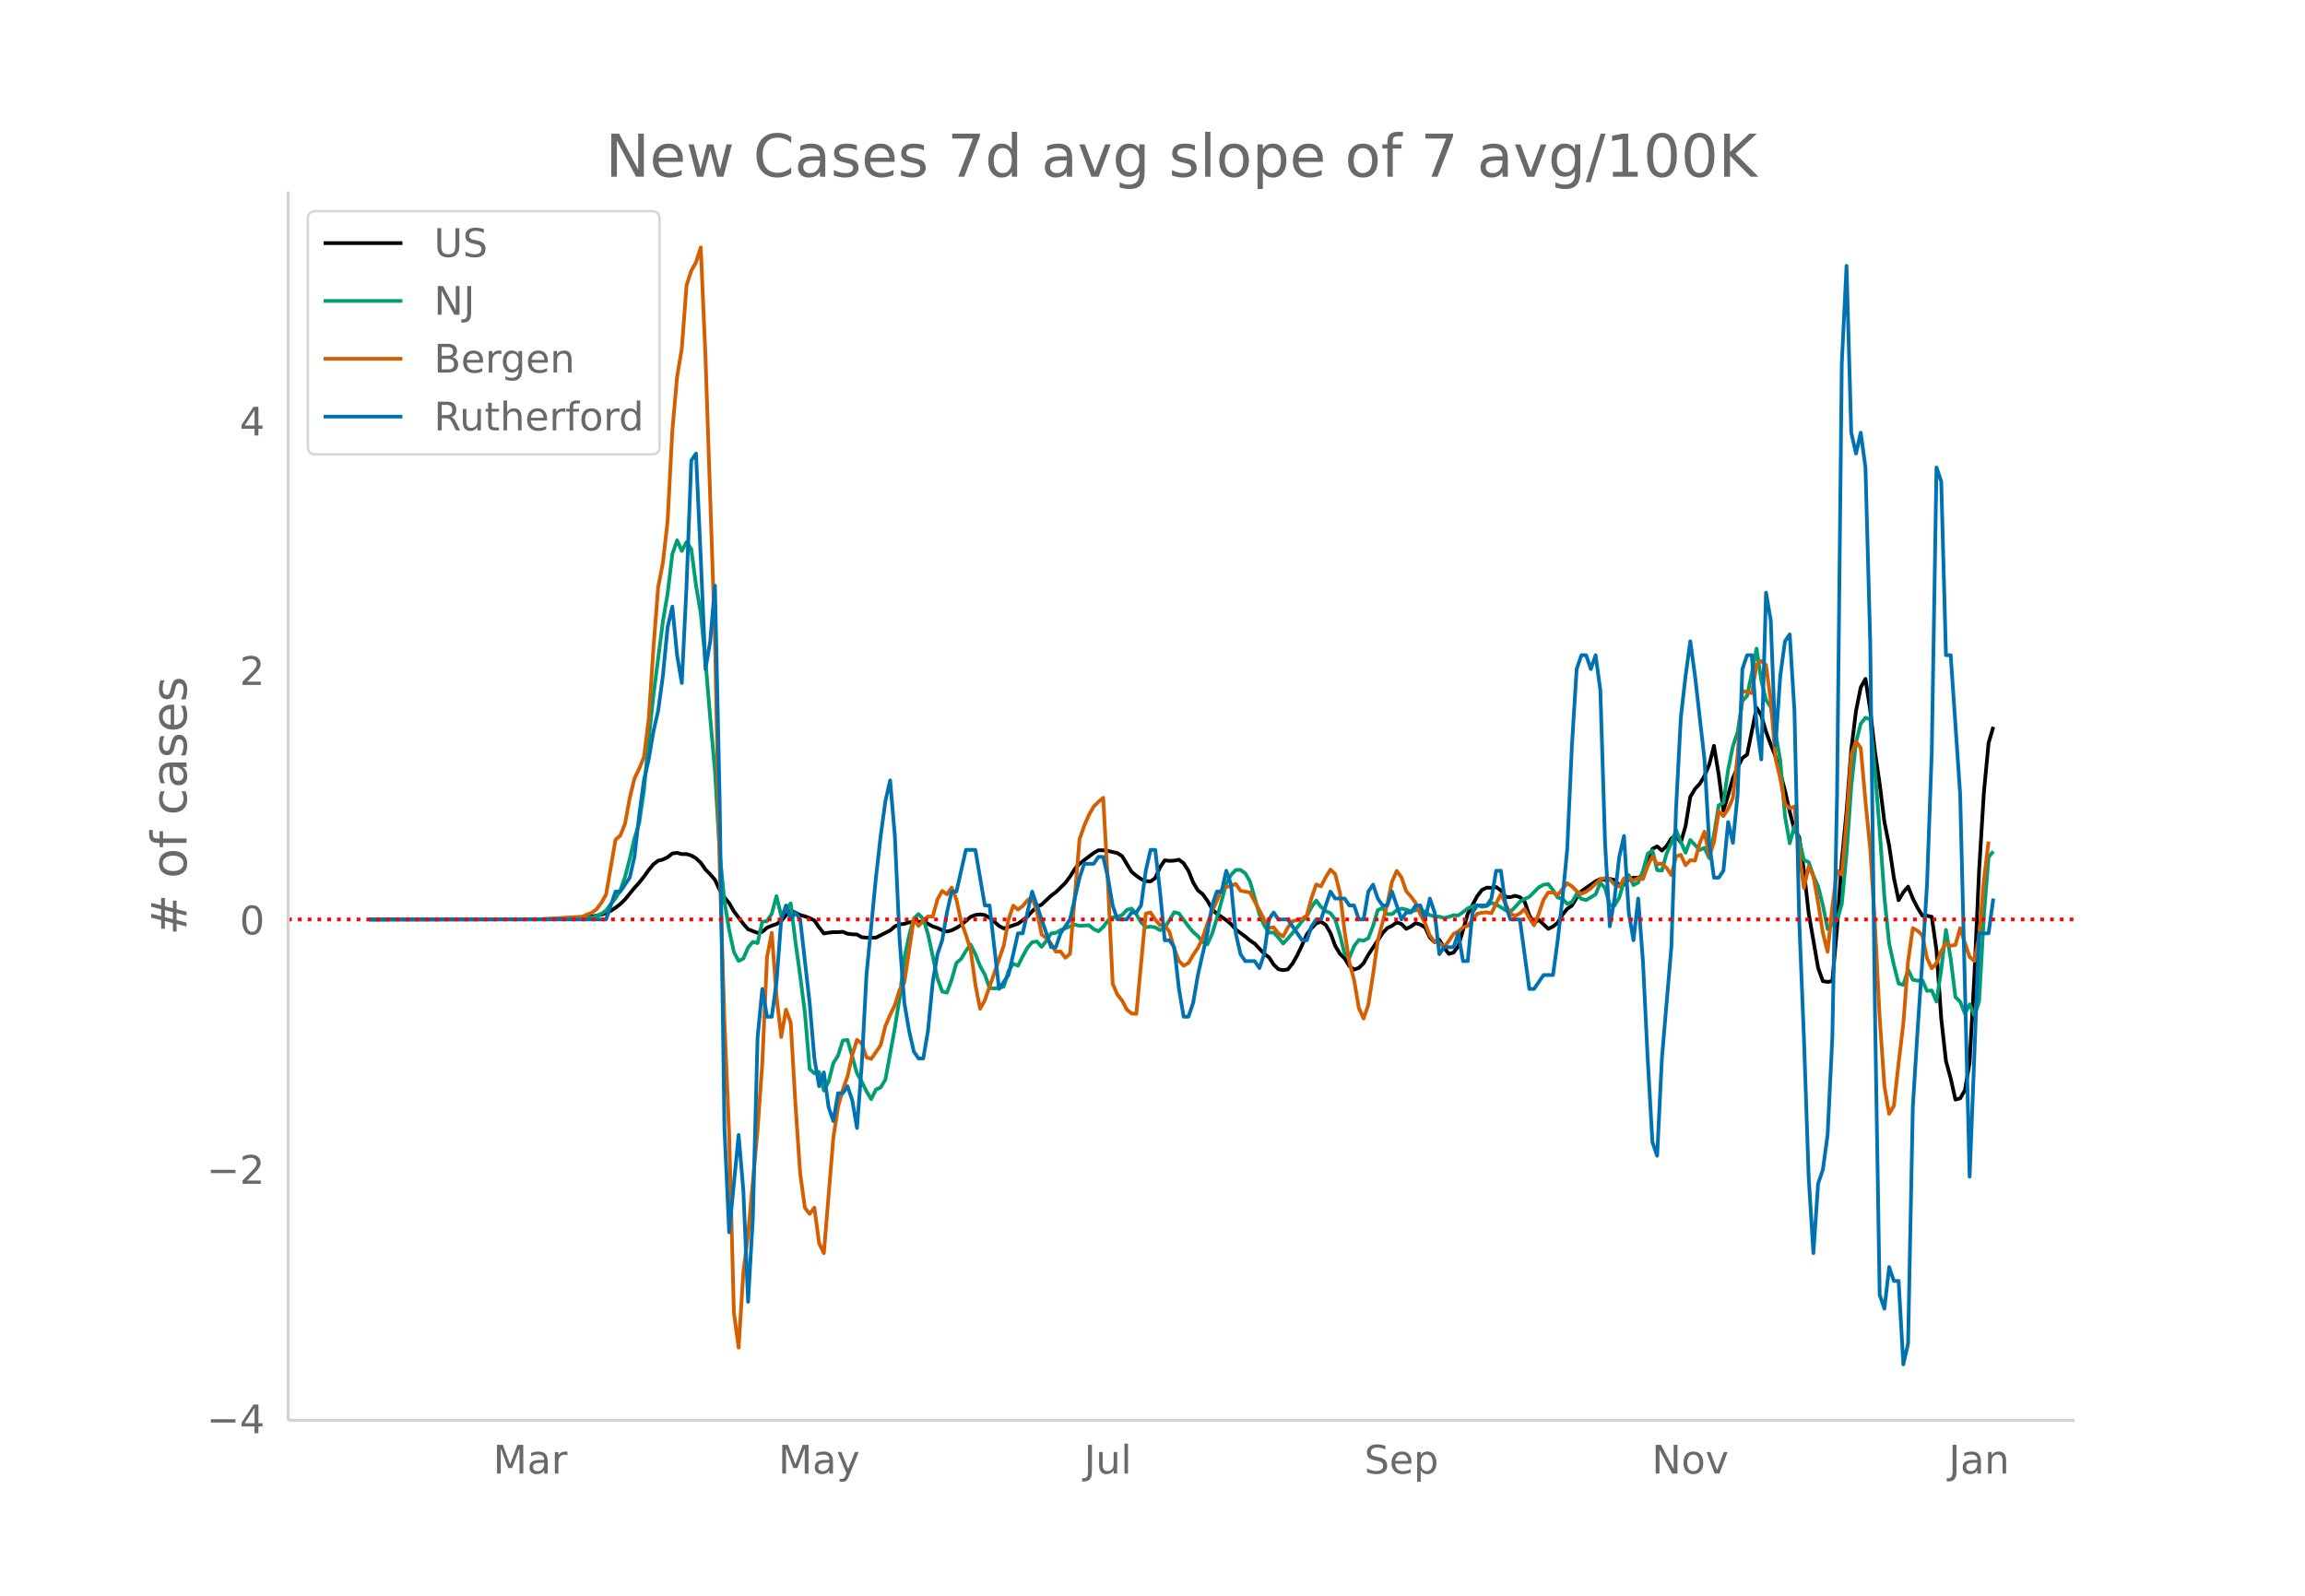 <svg height="864" viewBox="0 0 936 648" width="1248" xmlns="http://www.w3.org/2000/svg" xmlns:xlink="http://www.w3.org/1999/xlink"><defs><style>*{stroke-linecap:butt;stroke-linejoin:round}</style></defs><g id="figure_1"><path d="M0 648h936V0H0z" fill="#fff" id="patch_1"/><g id="axes_1"><path d="M117 576.72h725.4V77.76H117z" fill="none" id="patch_2"/><path clip-path="url(#pb2b8cd5cc1)" d="M149.973 373.345l71.136-.081 9.613-.246 3.845-.19 3.846-.384 3.845-.618 1.923-.403 1.922-.63 1.923-.94 1.922-1.237 1.923-1.513 1.923-1.868 3.845-4.708 1.922-2.105 1.923-2.44 1.923-2.684 1.922-2.326 1.923-1.477 1.922-.473 1.923-.924 1.923-1.527 1.922-.256 1.923.507 1.922-.005 1.923.581 1.923 1.127 1.922 1.82 1.923 2.753 1.923 1.925 1.922 2.257 1.923 4.11 1.922 2.989 1.923 2.357 1.923 3.337 3.845 5.086 1.922 2.176 3.846 1.482 1.922-.439 1.923-1.667 1.922-.806 1.923-.68 1.923-1.224 1.922-2.357 1.923-1.828 1.922.766 1.923.999 1.923.507 1.922.716 1.923.942 1.922 2.84 1.923 2.468 1.923-.331 1.922-.218 1.923.018 1.923-.164 1.922.799 1.923.233 1.922.068 1.923 1.119 1.923.165 3.845.008 5.768-2.926 1.922-1.668 1.923-.766 1.922-.247 1.923-.615 3.845-.267 1.923.037 1.922.82 1.923 1.082 1.923.637 1.922.918 1.923.509 1.923-.49 1.922-.971 1.923-1.187 3.845-3.307 1.923-.751 1.922-.267 1.923.308 1.922 1.109 1.923 1.556 1.923 1.721 1.922 1.013 1.923-.569 3.845-1.357 1.923-1.357 1.922-1.525 1.923-2.159 1.922-1.803 1.923-.908 3.845-3.614 1.923-1.434 3.845-3.715 1.923-2.596 1.922-3.09 1.923-2.1 3.845-2.983 1.923-1.414 1.922-1.109 1.923.01 1.923.27 3.845.865 1.922 1.262 3.846 6.369 1.922 1.565 1.923 1.37 1.922.813 1.923.118 1.923-1.362 1.922-4.307 1.923-2.908 1.922.241 1.923-.097 1.923-.37 1.922 1.45 1.923 3.011 1.923 4.766 1.922 3.198 1.923 1.541 1.922 2.666 1.923 3.337 1.923 1.998 3.845 2.579 1.922 1.587 1.923 2.216 3.845 2.835 1.923 1.63 1.922 1.255 3.846 4.117 1.922 1.404 1.923 2.966 1.922 1.904 1.923.373 1.923-.296 1.922-2.397 1.923-3.364 1.923-4.08 1.922-4.376 1.923-2.486 1.922-2.005 1.923-.636 1.923 1.256 1.922 3.289 1.923 5.24 1.922 3.187 1.923 1.965 1.923 3.081 1.922 1.394 1.923-.677 1.922-1.907 1.923-3.467 5.768-8.707 1.922-2.1 1.923-.899 1.923-1.413 1.922.67 1.923 1.963 1.922-.958 1.923-1.36 1.923.59 1.922 1.17 1.923 4.106 1.923 1.826 1.922-.921 1.923 3.189 1.922 2.531 1.923-.558 1.923-2.576 3.845-13.132 3.845-7.191 1.923-2.512 1.922-.93 1.923.057 1.922-.308 1.923 1.39 1.923 2.609 1.922.101 1.923-.535 1.922.54 1.923 1.733 1.923 5.663 1.922 3.163 1.923-1.368 3.845 3.672 1.923-.919 1.922-1.567 1.923-3.231 1.923-2.387 1.922-1.301 1.923-3.276 1.922-2.576 5.768-4.029 1.923-.913 1.922.312 1.923-.383 1.923.432 1.922 2.224 1.923-.285 1.922-2.28 1.923-.57 1.923-.007 1.922-.677 1.923-4.5 1.922-6.52 1.923-1.024 1.923 1.717 1.922-1.837 1.923-3.119 1.923-1.113 1.922 2.752 1.923-6.682 1.922-11.842 1.923-3.211 1.923-2.09 1.922-3.213 1.923-4.547 1.922-7.649 1.923 11.714 1.923 14.601 1.922-6.33 1.923-6.928 1.922-4.353 1.923-3.704 1.923-1.444 3.845-19.026 1.922 3.177 1.923 6.595 1.923 5.205 1.922 4.837 1.923 6.532 1.923 7.322 1.922 8.536 1.923 7.382 1.922 2.961 1.923 13.645 1.923 17.2 3.845 22.249 1.922 5.38 1.923.31 1.923-.29 1.922-21.53 1.923-27.322 1.922-20.13 1.923-25.065 1.923-15.686 1.922-9.545 1.923-3.473 1.922 12.697 1.923 16.69 1.923 13.24 1.922 15.437 1.923 9.63 1.923 13.077 1.922 9.097 1.923-3.205 1.922-2.314 1.923 4.828 1.923 3.755 1.922 3.18 1.923.05 1.922.443 1.923 13.545 1.923 27.719 1.922 17.313 1.923 7.037 1.922 8.623 1.923-.533 1.923-3.27 1.922-11.274 1.923-35.317 1.922-42.649 1.923-31.468 1.923-20.286 1.922-6.565h0" fill="none" stroke="#000" stroke-linecap="round" stroke-width="1.5" id="line2d_1"/><path clip-path="url(#pb2b8cd5cc1)" d="M149.973 373.344l78.827-.099 5.767-.203 5.768-.443 1.923-.663 1.923-.878 1.922-1.298 1.923-2.595 1.922-2.397 1.923-3.188 1.923-5.428 1.922-7.378 1.923-8.331 1.922-6.243 1.923-13.184 1.923-20.497 1.922-18.024 3.845-30.062 1.923-11.386 1.923-16.011 1.922-5.627 1.923 4.323 1.922-3.624 1.923 2.839 1.923 14.784 1.922 11.333 1.923 19.392 1.923 23.133 1.922 21.561 1.923 33.14 1.922 19.764 1.923 11.56 1.923 8.949 1.922 3.66 1.923-.96 1.922-4.51 1.923-2.263 1.923.466 1.922-8.646 1.923-.285 1.922-2.99 1.923-7.14 1.923 8.1 3.845-5.167 1.922 15.557 1.923 13.848 1.923 15.103 1.922 22.778 1.923 1.74 1.922-.582 1.923 7.54 1.923-3.537 1.922-7.558 1.923-3.072 1.923-6.12 1.922-.25 3.845 13.579 1.923 3.368 1.923 3.893 1.922 3.205 1.923-3.915 1.922-.832 1.923-3.2 3.845-20.998 1.923-12.252 1.922-16.006 1.923-9.187 1.923-6.947 1.922-1.815 1.923 2.007 1.922 6.121 3.846 18.071 1.922 5.271 1.923.46 1.923-5.318 1.922-6.749 1.923-1.652 1.922-3.252 1.923-2.549 1.923 3.828 1.922 4.91 1.923 3.44 1.922 5.463 1.923.163 1.923-.245 1.922-.494 1.923-6.406 1.922-2.897 1.923.837 1.923-3.851 1.922-3.491 1.923-2.217 1.922-.302 1.923 2.176 1.923-2.473 1.922-2.979 1.923-.233 1.922-1.1 3.846-1.512 1.922-.698 1.923.442 3.845-.204 1.923 1.542 1.922.896 1.923-1.757 1.923-2.595 1.922-1.297 1.923-.291 1.922-.64 1.923-2.1 1.923-.57 1.922 2.367 1.923 3.224 1.922 2.018 1.923-.244 1.923.303 1.922 1.128 1.923-.872 3.845-6.44 1.923.529 3.845 5.213 1.923 2.32 1.922 1.66 1.923 2.338 1.922 1.041 1.923-4.322 1.923-6.19 3.845-14.214 1.922-3.509 1.923-2.013 1.923.006 1.922 1.356 1.923 3.316 3.845 13.312 1.923 4.485 1.922 2.985 1.923-.07 1.922 2.06 1.923 2.438 1.923-2.037 3.845-4.538 1.923-2.53 1.922-1.932 1.923-3.794 1.922-2.624 1.923 2.578 1.923 1.71 1.922.82 1.923 2.566 1.922 6.272 1.923 7.727 1.923 1.507 1.922-4.696 1.923-2.53 1.922.331 1.923-1.012 1.923-4.963 1.922-6.464 1.923-.797 1.922 2.461 1.923.006 1.923-1.56 1.922-.703 1.923.419 1.922.657 1.923-.401 1.923-.192 1.922.896 1.923 1.291 1.923.483 1.922.157 1.923.53 1.922-.477 1.923-.664 1.923.088 1.922-1.344 1.923-1.507 1.922-.85 1.923-.506 1.923.722 1.922-.338 1.923-1.315 1.922.658 3.846 2.38 1.922.593 1.923-1.891 1.922-2.13 1.923-1.152 1.923-.866 3.845-3.858 1.923-1.082 1.922-.227 1.923 2.38 1.922 3.095 1.923.419 1.923 2.123 1.922-.733 1.923-3.299 1.922 2.02 1.923.482 3.845-2.298 1.923-4.77 1.922 2.193 1.923 6.929 1.923.157 1.922-3.211 1.923-6.773 1.922-2.362 1.923 4.055 1.923-1.047 1.922-4.7 1.923-6.954 1.922-1.367 1.923 7.965 1.923.233 1.922-7 1.923-4.31 1.923-5.196 1.922 4.8 1.923 4.427 1.922-5.166 3.846 4.061 1.922-.896 1.923 4.2 1.922-9.535 1.923-11.875 1.923-1.129 1.922-13.416 1.923-9.513 1.922-5.725 1.923-12.613 1.923-2.112 1.922-9.117 1.923-10.042 1.922 12.968 1.923 7.884 1.923 2.868 3.845 21.452 1.923 22.865 1.922 11.019 1.923-6.988 1.922 5.696 1.923 8.024 1.923.93 1.922 5.487 1.923 4.317 1.922 7.633 1.923 9.722 1.923-1.96 1.922-1.653 1.923-6.563 1.922-20.293 1.923-27.397 1.923-17.943 1.922-7.581 1.923-2.444 1.922.652 1.923 20.794 1.923 24.36 1.922 27.188 1.923 18.647 1.923 8.831 1.922 7.477 1.923.564 1.922-6.208 1.923 4.108 1.923.395 1.922-.203 1.923 4.334 1.922-.163 1.923 4.51 1.923-12.987 1.922-16.145 1.923 11.747 1.922 15.57 1.923 1.878 1.923 4.794 1.922-3.735 1.923 4.538 1.922-5.707 1.923-34.38 1.923-24.22 1.922-2.356h0" fill="none" stroke="#009e73" stroke-linecap="round" stroke-width="1.5" id="line2d_2"/><path clip-path="url(#pb2b8cd5cc1)" d="M149.973 373.344l69.214-.055 17.303-1.054 1.923-.886 1.922-.721 1.923-1.441 1.923-2.55 1.922-3.382 3.845-22.285 1.923-1.663 1.923-4.767 1.922-10.477 1.923-7.927 1.922-3.992 1.923-4.711 1.923-15.19 1.922-28.825 1.923-24.89 1.922-9.979 1.923-16.852 1.923-36.808 1.922-21.786 1.923-11.586 1.922-25.61 1.923-5.988 1.923-3.381 1.922-6.098 1.923 44.458 3.845 114.695 1.923 92.63 1.922 62.198 1.923 46.01 1.923 72.62 1.922 14.191 1.923-30.655 1.922-15.466 3.846-42.241 1.922-27.163 1.923-43.184 1.922-9.7 1.923 25.665 1.923 16.575 1.922-11.087 1.923 5.211 1.922 33.261 1.923 28.05 1.923 13.97 1.922 2.438 1.923-2.494 1.922 14.413 1.923 4.047 3.845-46.787 1.923-12.695 1.923-6.874 1.922-5.432 1.923-8.648 1.922-6.209 1.923 1.442 1.923 5.654 1.922.665 3.845-5.599 1.923-7.76 1.923-4.49 1.922-4.047 1.923-6.209 1.922-2.938 3.846-25.833 1.922 2.883 1.923-2.162 1.922-1.718 1.923.055 1.923-6.985 1.922-3.437 1.923 1.386 1.923-2.716 1.922 4.823 1.923 8.98 1.922 5.322 1.923 6.153 1.923 14.08 1.922 9.868 1.923-3.493 3.845-11.031 3.845-11.142 1.923-10.588 1.922-5.655 1.923 1.608 1.923-1.441 1.922-2.329 1.923-1.22 1.922 5.766 1.923 9.368 1.923 1.442 1.922 2.273 1.923 3.215 1.922-.056 1.923 2.55 1.923-1.607 3.845-46.51 1.923-5.543 1.922-4.38 1.923-3.381 1.922-1.885 1.923-1.663 1.923 34.647 1.922 40.8 1.923 4.49 1.922 2.439 1.923 3.658 1.923 1.553 1.922.166 3.845-40.744 1.923-.444 1.923 2.883 1.922 2.328 1.923-.166 1.922 2.882 1.923 6.874 1.923 4.878 1.922 1.94 1.923-1.053 1.923-3.326 1.922-2.827 1.923-4.047 1.922-5.765 1.923-5.044 3.845-8.704 1.923-1.22 1.922-.387 1.923-.832 1.923 2.772 3.845.72 7.69 14.469 1.923-.333 1.922 2.44 1.923 1.275 1.923-3.66 1.922-2.55 3.846-.942 1.922-1.33 1.923-7.206 1.922-5.433 1.923.776 1.923-3.714 1.922-3.104 1.923 1.829 1.922 7.539 1.923 15.965 1.923 12.362 1.922 7.207 1.923 11.308 1.922 4.269 1.923-5.6 1.923-12.306 1.922-13.692 3.845-14.856 1.923-9.147 1.923-4.324 1.922 2.605 1.923 5.6 1.922 2.217 1.923 2.55 1.923 4.767 1.922 3.492 1.923 5.045 1.923 2.384 1.922.554 1.923 1.718 1.922-2.494 1.923-2.883 1.923-.998 1.922-1.607 1.923-.665 3.845-4.934 1.923-.388 1.922-.166 1.923.388 1.922-4.047 1.923-3.659 3.845 7.872 1.923.887 1.922-.998 1.923-1.774 1.923 3.659 1.922 2.993 1.923-4.767 1.923-5.654 1.922-2.938h1.923l1.922.997 3.846-4.767 1.922 1.22 1.923 1.995 1.922 1.053 1.923-.831 1.923-1.441 3.845-3.548 1.922-.554 1.923.498 1.923 2.162 1.922.776 1.923-3.326h1.922l1.923.832 1.923-.942 1.922.443 1.923-5.322 1.922-3.991 1.923 3.215 1.923-.222 1.922 1.774 1.923 2.883 1.923-7.595 1.922-.61 1.923 4.214 1.922-2.051 1.923.166 1.923-7.096 1.922-4.656 1.923 9.978 1.922-5.654 1.923-12.64 1.923 1.996 1.922-2.938 1.923-4.435 1.922-17.572 1.923-26.055 1.923.721 1.922.333 1.923-11.475 1.922-1.608 1.923 1.719 1.923 14.634 1.922 23.227 1.923 8.15 1.923 10.366 1.922 1.773 1.923-.72 1.922 18.903 1.923 14.191 1.923-8.758 1.922 3.935 1.923 10.81 1.922 12.196 1.923 7.705 1.923-18.293 1.922-14.69 1.923 1.663 1.922-21.897 1.923-26.72 1.923-5.487 1.922 2.716 1.923 21.564 1.922 19.291 1.923 30.822 1.923 37.75 1.922 27.884 1.923 11.198 1.923-3.27 1.922-17.352 1.923-16.02 1.922-25.278 1.923-13.471 1.923 1.053 1.922 1.774 1.923 9.369 1.922 4.102 1.923-2.107 1.923-4.823 1.922-3.326 1.923 1.11 1.922-.334 1.923-6.873 1.923 6.097 1.922 5.655 1.923 1.607 1.922-9.867 1.923-22.617 1.923-16.02h0" fill="none" stroke="#d55e00" stroke-linecap="round" stroke-width="1.5" id="line2d_3"/><path clip-path="url(#pb2b8cd5cc1)" d="M149.973 373.344h96.13l3.845-11.293h1.923l3.845-5.647 1.923-8.47 1.922-16.94 1.923-14.117 1.923-8.47 1.922-11.294 1.923-8.47 1.922-14.117 1.923-19.763 1.923-8.47 1.922 19.763 1.923 11.294 1.922-39.528 1.923-50.82 1.923-2.824 1.922 42.35 1.923 45.175 1.923-11.294 1.922-22.587 1.923 87.525 1.922 132.698 1.923 42.35 3.845-39.526 1.923 22.587 1.922 45.174 1.923-33.88 1.923-73.408 1.922-19.764 1.923 11.293h1.922l1.923-14.116 1.923-25.41 1.922-5.648 1.923 5.647 1.922-2.823 1.923 2.823 3.845 33.88 1.923 22.588 1.922 11.293 1.923-5.647 1.923 14.117 1.922 5.647 1.923-11.294h1.923l1.922-2.823 1.923 5.647L348 458.045l1.923-25.41 1.923-36.704 3.845-39.527 1.922-16.94 1.923-14.117 1.923-8.47 1.922 22.587 1.923 42.35 1.922 25.41 1.923 11.294 1.923 8.47 1.922 2.824h1.923l1.922-11.294 1.923-19.763 1.923-11.294 1.922-5.647 1.923-11.293 1.923-8.47h1.922l3.845-16.94h3.846l3.845 22.586h1.922l3.846 33.88 3.845-5.646 3.845-16.94h1.923l3.845-16.94 7.69 22.587h1.923l1.922-5.647 3.846-5.647 3.845-16.94 1.923-5.647h3.845l1.922-2.823h1.923l1.923 8.47 1.922 11.293 1.923 5.647h3.845l1.923-2.823h1.922l1.923-2.824 1.922-14.116 1.923-8.47h1.923l1.922 16.94 1.923 19.763h1.922l1.923 2.824 1.923 16.94 1.922 11.293h1.923l1.923-5.646 1.922-11.294 3.845-16.94 1.923-11.294 1.923-5.646h1.922l1.923-8.47 1.922 5.646 1.923 19.764 1.923 8.47 1.922 2.823h3.845l1.923 2.824 1.923-5.647 1.922-14.117 1.923-2.823 1.922 2.823h3.846l5.768 8.47h1.922l1.923-5.646 1.922-2.824h1.923l3.845-11.293 1.923 2.823h3.845l1.923 2.823h1.922l1.923 5.647h1.922l1.923-11.293 1.923-2.824 1.922 5.647 1.923 2.823h1.922l1.923-5.646 3.845 11.293 1.923-2.823h1.922l1.923-2.824h1.923l1.922 5.647 1.923-8.47 1.923 5.647 1.922 16.94 1.923-2.823h3.845l1.923-5.647 1.922 11.293h1.923l1.922-19.763 1.923-2.824h3.845l1.923-2.823 1.922-11.293h1.923l1.923 14.116 1.922 5.647h3.845l3.846 28.234h1.922l3.846-5.647h3.845l1.922-14.117 1.923-16.94 1.923-19.764 1.922-42.35 1.923-31.057 1.922-5.647h1.923l1.923 5.647 1.922-5.647 1.923 14.117 1.922 62.114 1.923 33.88 1.923-11.293 1.922-16.94 1.923-8.47 1.922 31.057 1.923 11.293 1.923-16.94 1.922 25.41 1.923 39.528 1.922 33.88 1.923 5.647 1.923-39.527 3.845-45.174 1.923-56.468 1.922-36.704 1.923-16.94 1.922-14.117 1.923 14.117 3.845 33.88 1.923 33.881 1.922 14.117h1.923l1.923-2.823 1.922-19.764 1.923 8.47 1.922-19.764 1.923-50.82 1.923-5.647h1.922l1.923 28.234 1.922 14.117 1.923-67.761 1.923 11.293 1.922 50.82 1.923-28.233 1.923-14.117 1.922-2.823 1.923 31.057 1.922 84.701 1.923 47.998 1.923 56.467 1.922 31.057 1.923-28.234 1.922-5.646 1.923-14.117 1.923-39.527 1.922-98.819 1.923-175.049 1.922-39.527 1.923 67.761 1.923 8.47 1.922-8.47 1.923 14.117 1.922 70.584 1.923 149.639 1.923 115.758 1.922 5.647 1.923-16.94 1.923 5.647h1.922l1.923 33.88 1.922-8.47 1.923-95.995 1.923-31.057 1.922-28.234 1.923-31.057 1.922-53.644 1.923-115.758 1.923 5.647 1.922 70.584h1.923l3.845 56.467 3.845 155.286 3.845-98.818h3.846l1.922-14.117h0" fill="none" stroke="#0072b2" stroke-linecap="round" stroke-width="1.5" id="line2d_4"/><path clip-path="url(#pb2b8cd5cc1)" d="M117 373.344h725.4" fill="none" stroke="red" stroke-dasharray="1.5,2.475" stroke-width="1.5" id="line2d_5"/><path d="M117 576.72V77.76" fill="none" stroke="#d3d3d3" stroke-linecap="square" stroke-width="1.25" id="patch_3"/><path d="M117 576.72h725.4" fill="none" stroke="#d3d3d3" stroke-linecap="square" stroke-width="1.25" id="patch_4"/><g id="matplotlib.axis_1"><g id="xtick_1"><g transform="matrix(.16 0 0 -.16 200.248 598.378)" fill="#696969" id="text_1"><defs><path d="M9.813 72.906h14.703l18.593-49.61 18.703 49.61h14.704V0H66.89v64.016l-18.797-50h-9.907l-18.796 50V0H9.813z" id="DejaVuSans-77"/><path d="M34.281 27.484q-10.89 0-15.093-2.484-4.204-2.484-4.204-8.5 0-4.781 3.157-7.594 3.156-2.797 8.562-2.797 7.485 0 12 5.297 4.516 5.297 4.516 14.078v2zm17.922 3.72V0H43.22v8.297Q40.14 3.328 35.547.953q-4.594-2.375-11.234-2.375-8.391 0-13.36 4.719Q6 8.016 6 15.922q0 9.219 6.172 13.906 6.187 4.688 18.437 4.688h12.61v.89q0 6.203-4.078 9.594-4.078 3.39-11.453 3.39-4.688 0-9.141-1.124-4.438-1.125-8.531-3.375v8.312q4.921 1.906 9.562 2.844 4.64.953 9.031.953 11.875 0 17.735-6.156 5.86-6.14 5.86-18.64z" id="DejaVuSans-97"/><path d="M41.11 46.297q-1.516.875-3.297 1.281Q36.03 48 33.89 48q-7.625 0-11.703-4.953-4.079-4.953-4.079-14.234V0H9.08v54.688h9.03v-8.5q2.844 4.984 7.375 7.39Q30.031 56 36.531 56q.922 0 2.047-.125 1.125-.11 2.484-.36z" id="DejaVuSans-114"/></defs><use xlink:href="#DejaVuSans-77"/><use x="86.279" xlink:href="#DejaVuSans-97"/><use x="147.559" xlink:href="#DejaVuSans-114"/></g></g><g id="xtick_2"><g transform="matrix(.16 0 0 -.16 316.08 598.378)" fill="#696969" id="text_2"><defs><path d="M32.172-5.078q-3.797-9.766-7.422-12.735-3.61-2.984-9.656-2.984H7.906v7.516h5.282q3.703 0 5.75 1.765Q21-9.766 23.483-3.219l1.61 4.094-22.11 53.813H12.5l17.094-42.766 17.093 42.766h9.516z" id="DejaVuSans-121"/></defs><use xlink:href="#DejaVuSans-77"/><use x="86.279" xlink:href="#DejaVuSans-97"/><use x="147.559" xlink:href="#DejaVuSans-121"/></g></g><g id="xtick_3"><g transform="matrix(.16 0 0 -.16 440.247 598.378)" fill="#696969" id="text_3"><defs><path d="M9.813 72.906h9.859V5.078q0-13.187-5-19.14-5-5.954-16.094-5.954h-3.75v8.297h3.078q6.531 0 9.219 3.672Q9.813-4.39 9.813 5.078z" id="DejaVuSans-74"/><path d="M8.5 21.578v33.11h8.984V21.922q0-7.766 3.016-11.656 3.031-3.875 9.094-3.875 7.265 0 11.484 4.64 4.234 4.64 4.234 12.656v31h8.985V0h-8.984v8.406Q42.047 3.422 37.718 1q-4.313-2.422-10.032-2.422-9.421 0-14.312 5.86Q8.5 10.296 8.5 21.578zM31.11 56z" id="DejaVuSans-117"/><path d="M9.422 75.984h8.984V0H9.422z" id="DejaVuSans-108"/></defs><use xlink:href="#DejaVuSans-74"/><use x="29.492" xlink:href="#DejaVuSans-117"/><use x="92.871" xlink:href="#DejaVuSans-108"/></g></g><g id="xtick_4"><g transform="matrix(.16 0 0 -.16 554.021 598.378)" fill="#696969" id="text_4"><defs><path d="M53.516 70.516V60.89q-5.61 2.687-10.594 4-4.984 1.328-9.625 1.328-8.047 0-12.422-3.125t-4.375-8.89q0-4.845 2.906-7.313 2.907-2.453 11.016-3.97l5.953-1.218q11.031-2.11 16.281-7.406 5.25-5.297 5.25-14.172 0-10.61-7.11-16.078-7.093-5.469-20.812-5.469-5.172 0-11.015 1.172Q13.14.922 6.89 3.219v10.156q6-3.36 11.765-5.078 5.766-1.703 11.328-1.703 8.438 0 13.032 3.312 4.593 3.328 4.593 9.485 0 5.359-3.297 8.39-3.296 3.032-10.812 4.547L27.484 33.5q-11.03 2.188-15.968 6.875-4.922 4.688-4.922 13.047 0 9.672 6.812 15.234 6.813 5.563 18.766 5.563 5.14 0 10.453-.938 5.328-.922 10.89-2.765z" id="DejaVuSans-83"/><path d="M56.203 29.594v-4.39H14.891q.593-9.282 5.593-14.142 5-4.859 13.938-4.859 5.172 0 10.031 1.266 4.86 1.265 9.656 3.812v-8.5Q49.266.734 44.187-.344 39.11-1.422 33.892-1.422q-13.094 0-20.735 7.61-7.64 7.625-7.64 20.625 0 13.421 7.25 21.296Q20.016 56 32.328 56q11.031 0 17.453-7.11 6.422-7.093 6.422-19.296zm-8.984 2.64q-.094 7.36-4.125 11.75-4.032 4.407-10.672 4.407-7.516 0-12.031-4.25-4.516-4.25-5.203-11.97z" id="DejaVuSans-101"/><path d="M18.11 8.203v-29H9.077v75.484h9.031v-8.296q2.844 4.875 7.157 7.234Q29.594 56 35.594 56q9.968 0 16.187-7.906 6.235-7.907 6.235-20.797T51.78 6.484q-6.218-7.906-16.187-7.906-6 0-10.328 2.375-4.313 2.375-7.157 7.25zm30.578 19.094q0 9.906-4.079 15.547-4.078 5.64-11.203 5.64-7.14 0-11.218-5.64-4.079-5.64-4.079-15.547 0-9.906 4.078-15.547 4.079-5.64 11.22-5.64 7.124 0 11.202 5.64t4.078 15.547z" id="DejaVuSans-112"/></defs><use xlink:href="#DejaVuSans-83"/><use x="63.477" xlink:href="#DejaVuSans-101"/><use x="125" xlink:href="#DejaVuSans-112"/></g></g><g id="xtick_5"><g transform="matrix(.16 0 0 -.16 670.765 598.378)" fill="#696969" id="text_5"><defs><path d="M9.813 72.906h13.28l32.329-60.984v60.984h9.562V0h-13.28L19.39 60.984V0H9.813z" id="DejaVuSans-78"/><path d="M30.61 48.39q-7.22 0-11.422-5.64-4.204-5.64-4.204-15.453 0-9.813 4.172-15.453 4.188-5.64 11.453-5.64 7.188 0 11.375 5.655 4.203 5.672 4.203 15.438 0 9.719-4.203 15.406-4.187 5.688-11.375 5.688zm0 7.61q11.718 0 18.406-7.625 6.703-7.61 6.703-21.078 0-13.422-6.703-21.078-6.688-7.64-18.407-7.64-11.765 0-18.437 7.64-6.656 7.656-6.656 21.078 0 13.469 6.656 21.078Q18.844 56 30.609 56z" id="DejaVuSans-111"/><path d="M2.984 54.688H12.5L29.594 8.797l17.093 45.89h9.516L35.687 0H23.485z" id="DejaVuSans-118"/></defs><use xlink:href="#DejaVuSans-78"/><use x="74.805" xlink:href="#DejaVuSans-111"/><use x="135.986" xlink:href="#DejaVuSans-118"/></g></g><g id="xtick_6"><g transform="matrix(.16 0 0 -.16 791.327 598.378)" fill="#696969" id="text_6"><defs><path d="M54.89 33.016V0h-8.984v32.719q0 7.765-3.031 11.61-3.031 3.858-9.078 3.858-7.281 0-11.484-4.64-4.204-4.625-4.204-12.64V0H9.08v54.688h9.03v-8.5q3.235 4.937 7.594 7.374Q30.078 56 35.797 56q9.422 0 14.25-5.828 4.844-5.828 4.844-17.156z" id="DejaVuSans-110"/></defs><use xlink:href="#DejaVuSans-74"/><use x="29.492" xlink:href="#DejaVuSans-97"/><use x="90.771" xlink:href="#DejaVuSans-110"/></g></g></g><g id="matplotlib.axis_2"><g id="ytick_1"><g transform="matrix(.16 0 0 -.16 83.912 581.994)" fill="#696969" id="text_7"><defs><path d="M10.594 35.5h62.593v-8.297H10.594z" id="DejaVuSans-8722"/><path d="M37.797 64.313L12.89 25.39h24.906zm-2.594 8.593H47.61V25.391h10.407v-8.203H47.609V0h-9.812v17.188H4.89v9.515z" id="DejaVuSans-52"/></defs><use xlink:href="#DejaVuSans-8722"/><use x="83.789" xlink:href="#DejaVuSans-52"/></g></g><g id="ytick_2"><g transform="matrix(.16 0 0 -.16 83.912 480.708)" fill="#696969" id="text_8"><defs><path d="M19.188 8.297h34.421V0H7.33v8.297q5.609 5.812 15.296 15.594 9.703 9.797 12.188 12.64 4.734 5.313 6.609 9 1.89 3.688 1.89 7.25 0 5.813-4.078 9.469-4.078 3.672-10.625 3.672-4.64 0-9.797-1.61-5.14-1.609-11-4.89v9.969Q13.767 71.78 18.938 73q5.188 1.219 9.485 1.219 11.328 0 18.062-5.672 6.735-5.656 6.735-15.125 0-4.5-1.688-8.531-1.672-4.016-6.125-9.485-1.218-1.422-7.765-8.187-6.532-6.766-18.453-18.922z" id="DejaVuSans-50"/></defs><use xlink:href="#DejaVuSans-8722"/><use x="83.789" xlink:href="#DejaVuSans-50"/></g></g><g id="ytick_3"><g transform="matrix(.16 0 0 -.16 97.32 379.423)" fill="#696969" id="text_9"><defs><path d="M31.781 66.406q-7.61 0-11.453-7.5Q16.5 51.422 16.5 36.375q0-14.984 3.828-22.484 3.844-7.5 11.453-7.5 7.672 0 11.5 7.5 3.844 7.5 3.844 22.484 0 15.047-3.844 22.531-3.828 7.5-11.5 7.5zm0 7.813q12.266 0 18.735-9.703 6.468-9.688 6.468-28.141 0-18.406-6.468-28.11-6.47-9.687-18.735-9.687-12.25 0-18.718 9.688-6.47 9.703-6.47 28.109 0 18.453 6.47 28.14Q19.53 74.22 31.78 74.22z" id="DejaVuSans-48"/></defs><use xlink:href="#DejaVuSans-48"/></g></g><g id="ytick_4"><use xlink:href="#DejaVuSans-50" transform="matrix(.16 0 0 -.16 97.32 278.138)" fill="#696969" id="text_10"/></g><g id="ytick_5"><use xlink:href="#DejaVuSans-52" transform="matrix(.16 0 0 -.16 97.32 176.852)" fill="#696969" id="text_11"/></g><g transform="matrix(0 -.2 -.2 0 75.753 379.813)" fill="#696969" id="text_12"><defs><path d="M51.125 44H36.922l-4.11-16.313h14.313zm-7.328 27.781l-5.078-20.265h14.265L58.11 71.78h7.813L60.89 51.516h15.234V44h-17.14l-4-16.313h15.53V20.22H53.079L48 0h-7.813l5.032 20.219H30.906L25.875 0h-7.86l5.079 20.219H7.719v7.468h17.187L29 44H13.281v7.516h17.625l4.985 20.265z" id="DejaVuSans-35"/><path d="M37.11 75.984V68.5h-8.594q-4.828 0-6.72-1.953-1.874-1.953-1.874-7.031v-4.828h14.797v-6.985H19.922V0H10.89v47.703H2.297v6.984h8.594V58.5q0 9.125 4.25 13.297 4.25 4.187 13.468 4.187z" id="DejaVuSans-102"/><path d="M48.781 52.594v-8.407q-3.812 2.11-7.64 3.157-3.828 1.047-7.735 1.047-8.75 0-13.593-5.547-4.829-5.532-4.829-15.547 0-10.016 4.829-15.563 4.843-5.53 13.593-5.53 3.907 0 7.735 1.046 3.828 1.047 7.64 3.156V2.094Q45.016.344 40.984-.531q-4.015-.89-8.562-.89-12.36 0-19.64 7.765-7.266 7.765-7.266 20.953 0 13.375 7.343 21.031Q20.22 56 33.016 56q4.14 0 8.093-.86 3.953-.843 7.672-2.546z" id="DejaVuSans-99"/><path d="M44.281 53.078v-8.5q-3.797 1.953-7.906 2.922-4.094.984-8.5.984-6.688 0-10.031-2.047-3.344-2.046-3.344-6.156 0-3.125 2.39-4.906 2.391-1.781 9.626-3.39l3.078-.688q9.562-2.047 13.593-5.781 4.032-3.735 4.032-10.422 0-7.625-6.032-12.078-6.03-4.438-16.578-4.438-4.39 0-9.156.86Q10.688.296 5.422 2v9.281q4.984-2.594 9.812-3.89 4.829-1.282 9.579-1.282 6.343 0 9.75 2.172 3.421 2.172 3.421 6.125 0 3.656-2.468 5.61-2.453 1.953-10.813 3.765l-3.125.735q-8.344 1.75-12.062 5.39-3.704 3.64-3.704 9.985 0 7.718 5.47 11.906Q16.75 56 26.811 56q4.97 0 9.36-.734 4.406-.72 8.11-2.188z" id="DejaVuSans-115"/></defs><use xlink:href="#DejaVuSans-35"/><use x="83.789" xlink:href="#DejaVuSans-32"/><use x="115.576" xlink:href="#DejaVuSans-111"/><use x="176.758" xlink:href="#DejaVuSans-102"/><use x="211.963" xlink:href="#DejaVuSans-32"/><use x="243.75" xlink:href="#DejaVuSans-99"/><use x="298.73" xlink:href="#DejaVuSans-97"/><use x="360.01" xlink:href="#DejaVuSans-115"/><use x="412.109" xlink:href="#DejaVuSans-101"/><use x="473.633" xlink:href="#DejaVuSans-115"/></g></g><g transform="matrix(.24 0 0 -.24 245.86 71.76)" fill="#696969" id="text_13"><defs><path d="M4.203 54.688h8.985l11.234-42.672 11.172 42.672h10.593l11.235-42.672 11.187 42.672h8.985L63.28 0H52.688L40.922 44.828 29.109 0H18.5z" id="DejaVuSans-119"/><path d="M64.406 67.281v-10.39q-4.984 4.64-10.625 6.922-5.64 2.296-11.984 2.296-12.5 0-19.14-7.64-6.641-7.64-6.641-22.094 0-14.406 6.64-22.047 6.64-7.64 19.14-7.64 6.345 0 11.985 2.296 5.64 2.297 10.625 6.938V5.609Q59.234 2.094 53.437.33q-5.78-1.75-12.218-1.75-16.563 0-26.094 10.124-9.516 10.14-9.516 27.672 0 17.578 9.516 27.703 9.531 10.14 26.094 10.14 6.531 0 12.312-1.734 5.797-1.734 10.875-5.203z" id="DejaVuSans-67"/><path d="M8.203 72.906h46.875v-4.203L28.61 0H18.312L43.22 64.594H8.203z" id="DejaVuSans-55"/><path d="M45.406 46.39v29.594h8.985V0h-8.985v8.203Q42.578 3.328 38.25.953q-4.313-2.375-10.375-2.375-9.906 0-16.14 7.906-6.22 7.922-6.22 20.813 0 12.89 6.22 20.797Q17.968 56 27.874 56q6.063 0 10.375-2.375 4.328-2.36 7.156-7.234zm-30.61-19.093q0-9.906 4.079-15.547 4.078-5.64 11.203-5.64 7.125 0 11.219 5.64 4.11 5.64 4.11 15.547 0 9.906-4.11 15.547-4.094 5.64-11.219 5.64-7.125 0-11.203-5.64-4.078-5.64-4.078-15.547z" id="DejaVuSans-100"/><path d="M45.406 27.984q0 9.766-4.031 15.125-4.016 5.375-11.297 5.375-7.219 0-11.25-5.375-4.031-5.359-4.031-15.125 0-9.718 4.031-15.093t11.25-5.375q7.281 0 11.297 5.375 4.031 5.375 4.031 15.093zm8.985-21.203q0-13.953-6.203-20.765Q42-20.797 29.203-20.797q-4.734 0-8.937.703-4.203.703-8.157 2.172v8.735q3.954-2.141 7.813-3.157 3.86-1.031 7.86-1.031 8.843 0 13.234 4.61 4.39 4.609 4.39 13.937v4.453q-2.781-4.844-7.125-7.234Q33.938 0 27.875 0 17.828 0 11.672 7.656q-6.156 7.672-6.156 20.328 0 12.688 6.156 20.344Q17.828 56 27.875 56q6.063 0 10.406-2.39 4.344-2.391 7.125-7.22v8.297h8.985z" id="DejaVuSans-103"/><path d="M25.39 72.906h8.297L8.297-9.28H0z" id="DejaVuSans-47"/><path d="M12.406 8.297h16.11v55.625l-17.532-3.516v8.985l17.438 3.515h9.86V8.296H54.39V0H12.406z" id="DejaVuSans-49"/><path d="M9.813 72.906h9.859V42.094L52.39 72.906h12.703L28.906 38.922 67.672 0H54.688L19.672 35.11V0h-9.86z" id="DejaVuSans-75"/></defs><use xlink:href="#DejaVuSans-78"/><use x="74.805" xlink:href="#DejaVuSans-101"/><use x="136.328" xlink:href="#DejaVuSans-119"/><use x="218.115" xlink:href="#DejaVuSans-32"/><use x="249.902" xlink:href="#DejaVuSans-67"/><use x="319.727" xlink:href="#DejaVuSans-97"/><use x="381.006" xlink:href="#DejaVuSans-115"/><use x="433.105" xlink:href="#DejaVuSans-101"/><use x="494.629" xlink:href="#DejaVuSans-115"/><use x="546.729" xlink:href="#DejaVuSans-32"/><use x="578.516" xlink:href="#DejaVuSans-55"/><use x="642.139" xlink:href="#DejaVuSans-100"/><use x="705.615" xlink:href="#DejaVuSans-32"/><use x="737.402" xlink:href="#DejaVuSans-97"/><use x="798.682" xlink:href="#DejaVuSans-118"/><use x="857.861" xlink:href="#DejaVuSans-103"/><use x="921.338" xlink:href="#DejaVuSans-32"/><use x="953.125" xlink:href="#DejaVuSans-115"/><use x="1005.225" xlink:href="#DejaVuSans-108"/><use x="1033.008" xlink:href="#DejaVuSans-111"/><use x="1094.189" xlink:href="#DejaVuSans-112"/><use x="1157.666" xlink:href="#DejaVuSans-101"/><use x="1219.189" xlink:href="#DejaVuSans-32"/><use x="1250.977" xlink:href="#DejaVuSans-111"/><use x="1312.158" xlink:href="#DejaVuSans-102"/><use x="1347.363" xlink:href="#DejaVuSans-32"/><use x="1379.15" xlink:href="#DejaVuSans-55"/><use x="1442.773" xlink:href="#DejaVuSans-32"/><use x="1474.561" xlink:href="#DejaVuSans-97"/><use x="1535.84" xlink:href="#DejaVuSans-118"/><use x="1595.02" xlink:href="#DejaVuSans-103"/><use x="1658.496" xlink:href="#DejaVuSans-47"/><use x="1692.188" xlink:href="#DejaVuSans-49"/><use x="1755.811" xlink:href="#DejaVuSans-48"/><use x="1819.434" xlink:href="#DejaVuSans-48"/><use x="1883.057" xlink:href="#DejaVuSans-75"/></g><g id="legend_1"><path d="M128.2 184.5h136.45q3.2 0 3.2-3.2V88.96q0-3.2-3.2-3.2H128.2q-3.2 0-3.2 3.2v92.34q0 3.2 3.2 3.2z" fill="none" opacity=".8" stroke="#ccc" id="patch_5"/><path d="M131.4 98.718h32" fill="none" stroke="#000" stroke-linecap="round" stroke-width="1.5" id="line2d_6"/><g transform="matrix(.16 0 0 -.16 176.2 104.317)" fill="#696969" id="text_14"><defs><path d="M8.688 72.906h9.921V28.61q0-11.718 4.235-16.875 4.25-5.14 13.781-5.14 9.469 0 13.719 5.14 4.25 5.157 4.25 16.875v44.297H64.5V27.391q0-14.25-7.063-21.532-7.046-7.28-20.812-7.28-13.828 0-20.89 7.28-7.047 7.282-7.047 21.532z" id="DejaVuSans-85"/></defs><use xlink:href="#DejaVuSans-85"/><use x="73.193" xlink:href="#DejaVuSans-83"/></g><path d="M131.4 122.203h32" fill="none" stroke="#009e73" stroke-linecap="round" stroke-width="1.5" id="line2d_8"/><g transform="matrix(.16 0 0 -.16 176.2 127.802)" fill="#696969" id="text_15"><use xlink:href="#DejaVuSans-78"/><use x="74.805" xlink:href="#DejaVuSans-74"/></g><path d="M131.4 145.688h32" fill="none" stroke="#d55e00" stroke-linecap="round" stroke-width="1.5" id="line2d_10"/><g transform="matrix(.16 0 0 -.16 176.2 151.287)" fill="#696969" id="text_16"><defs><path d="M19.672 34.813V8.108H35.5q7.953 0 11.781 3.297 3.844 3.297 3.844 10.078 0 6.844-3.844 10.078-3.828 3.25-11.781 3.25zm0 29.984V42.828h14.61q7.218 0 10.75 2.703 3.546 2.719 3.546 8.282 0 5.515-3.547 8.25-3.531 2.734-10.75 2.734zm-9.86 8.11h25.204q11.28 0 17.375-4.688Q58.5 63.53 58.5 54.89q0-6.703-3.125-10.657-3.125-3.953-9.188-4.922 7.282-1.562 11.313-6.53 4.031-4.954 4.031-12.376 0-9.765-6.64-15.093Q48.25 0 35.984 0H9.812z" id="DejaVuSans-66"/></defs><use xlink:href="#DejaVuSans-66"/><use x="68.604" xlink:href="#DejaVuSans-101"/><use x="130.127" xlink:href="#DejaVuSans-114"/><use x="169.49" xlink:href="#DejaVuSans-103"/><use x="232.967" xlink:href="#DejaVuSans-101"/><use x="294.49" xlink:href="#DejaVuSans-110"/></g><path d="M131.4 169.173h32" fill="none" stroke="#0072b2" stroke-linecap="round" stroke-width="1.5" id="line2d_12"/><g transform="matrix(.16 0 0 -.16 176.2 174.773)" fill="#696969" id="text_17"><defs><path d="M44.39 34.188q3.172-1.079 6.172-4.594 3-3.516 6.032-9.672L66.609 0H56l-9.313 18.703q-3.624 7.328-7.015 9.719-3.39 2.39-9.25 2.39h-10.75V0h-9.86v72.906h22.266q12.5 0 18.656-5.234 6.157-5.219 6.157-15.766 0-6.89-3.203-11.437-3.204-4.532-9.297-6.282zM19.673 64.797V38.922h12.406q7.125 0 10.766 3.297 3.64 3.297 3.64 9.687 0 6.39-3.64 9.64-3.64 3.25-10.766 3.25z" id="DejaVuSans-82"/><path d="M18.313 70.219V54.688h18.5v-6.985h-18.5V18.016q0-6.688 1.828-8.594 1.828-1.906 7.453-1.906h9.218V0h-9.218q-10.407 0-14.36 3.875-3.953 3.89-3.953 14.14v29.688H2.687v6.984h6.594V70.22z" id="DejaVuSans-116"/><path d="M54.89 33.016V0h-8.984v32.719q0 7.765-3.031 11.61-3.031 3.858-9.078 3.858-7.281 0-11.484-4.64-4.204-4.625-4.204-12.64V0H9.08v75.984h9.03V46.188q3.235 4.937 7.594 7.374Q30.078 56 35.797 56q9.422 0 14.25-5.828 4.844-5.828 4.844-17.156z" id="DejaVuSans-104"/></defs><use xlink:href="#DejaVuSans-82"/><use x="64.982" xlink:href="#DejaVuSans-117"/><use x="128.361" xlink:href="#DejaVuSans-116"/><use x="167.57" xlink:href="#DejaVuSans-104"/><use x="230.949" xlink:href="#DejaVuSans-101"/><use x="292.473" xlink:href="#DejaVuSans-114"/><use x="333.586" xlink:href="#DejaVuSans-102"/><use x="368.791" xlink:href="#DejaVuSans-111"/><use x="429.973" xlink:href="#DejaVuSans-114"/><use x="469.336" xlink:href="#DejaVuSans-100"/></g></g></g></g><defs><clipPath id="pb2b8cd5cc1"><path d="M117 77.76h725.4v498.96H117z"/></clipPath></defs></svg>